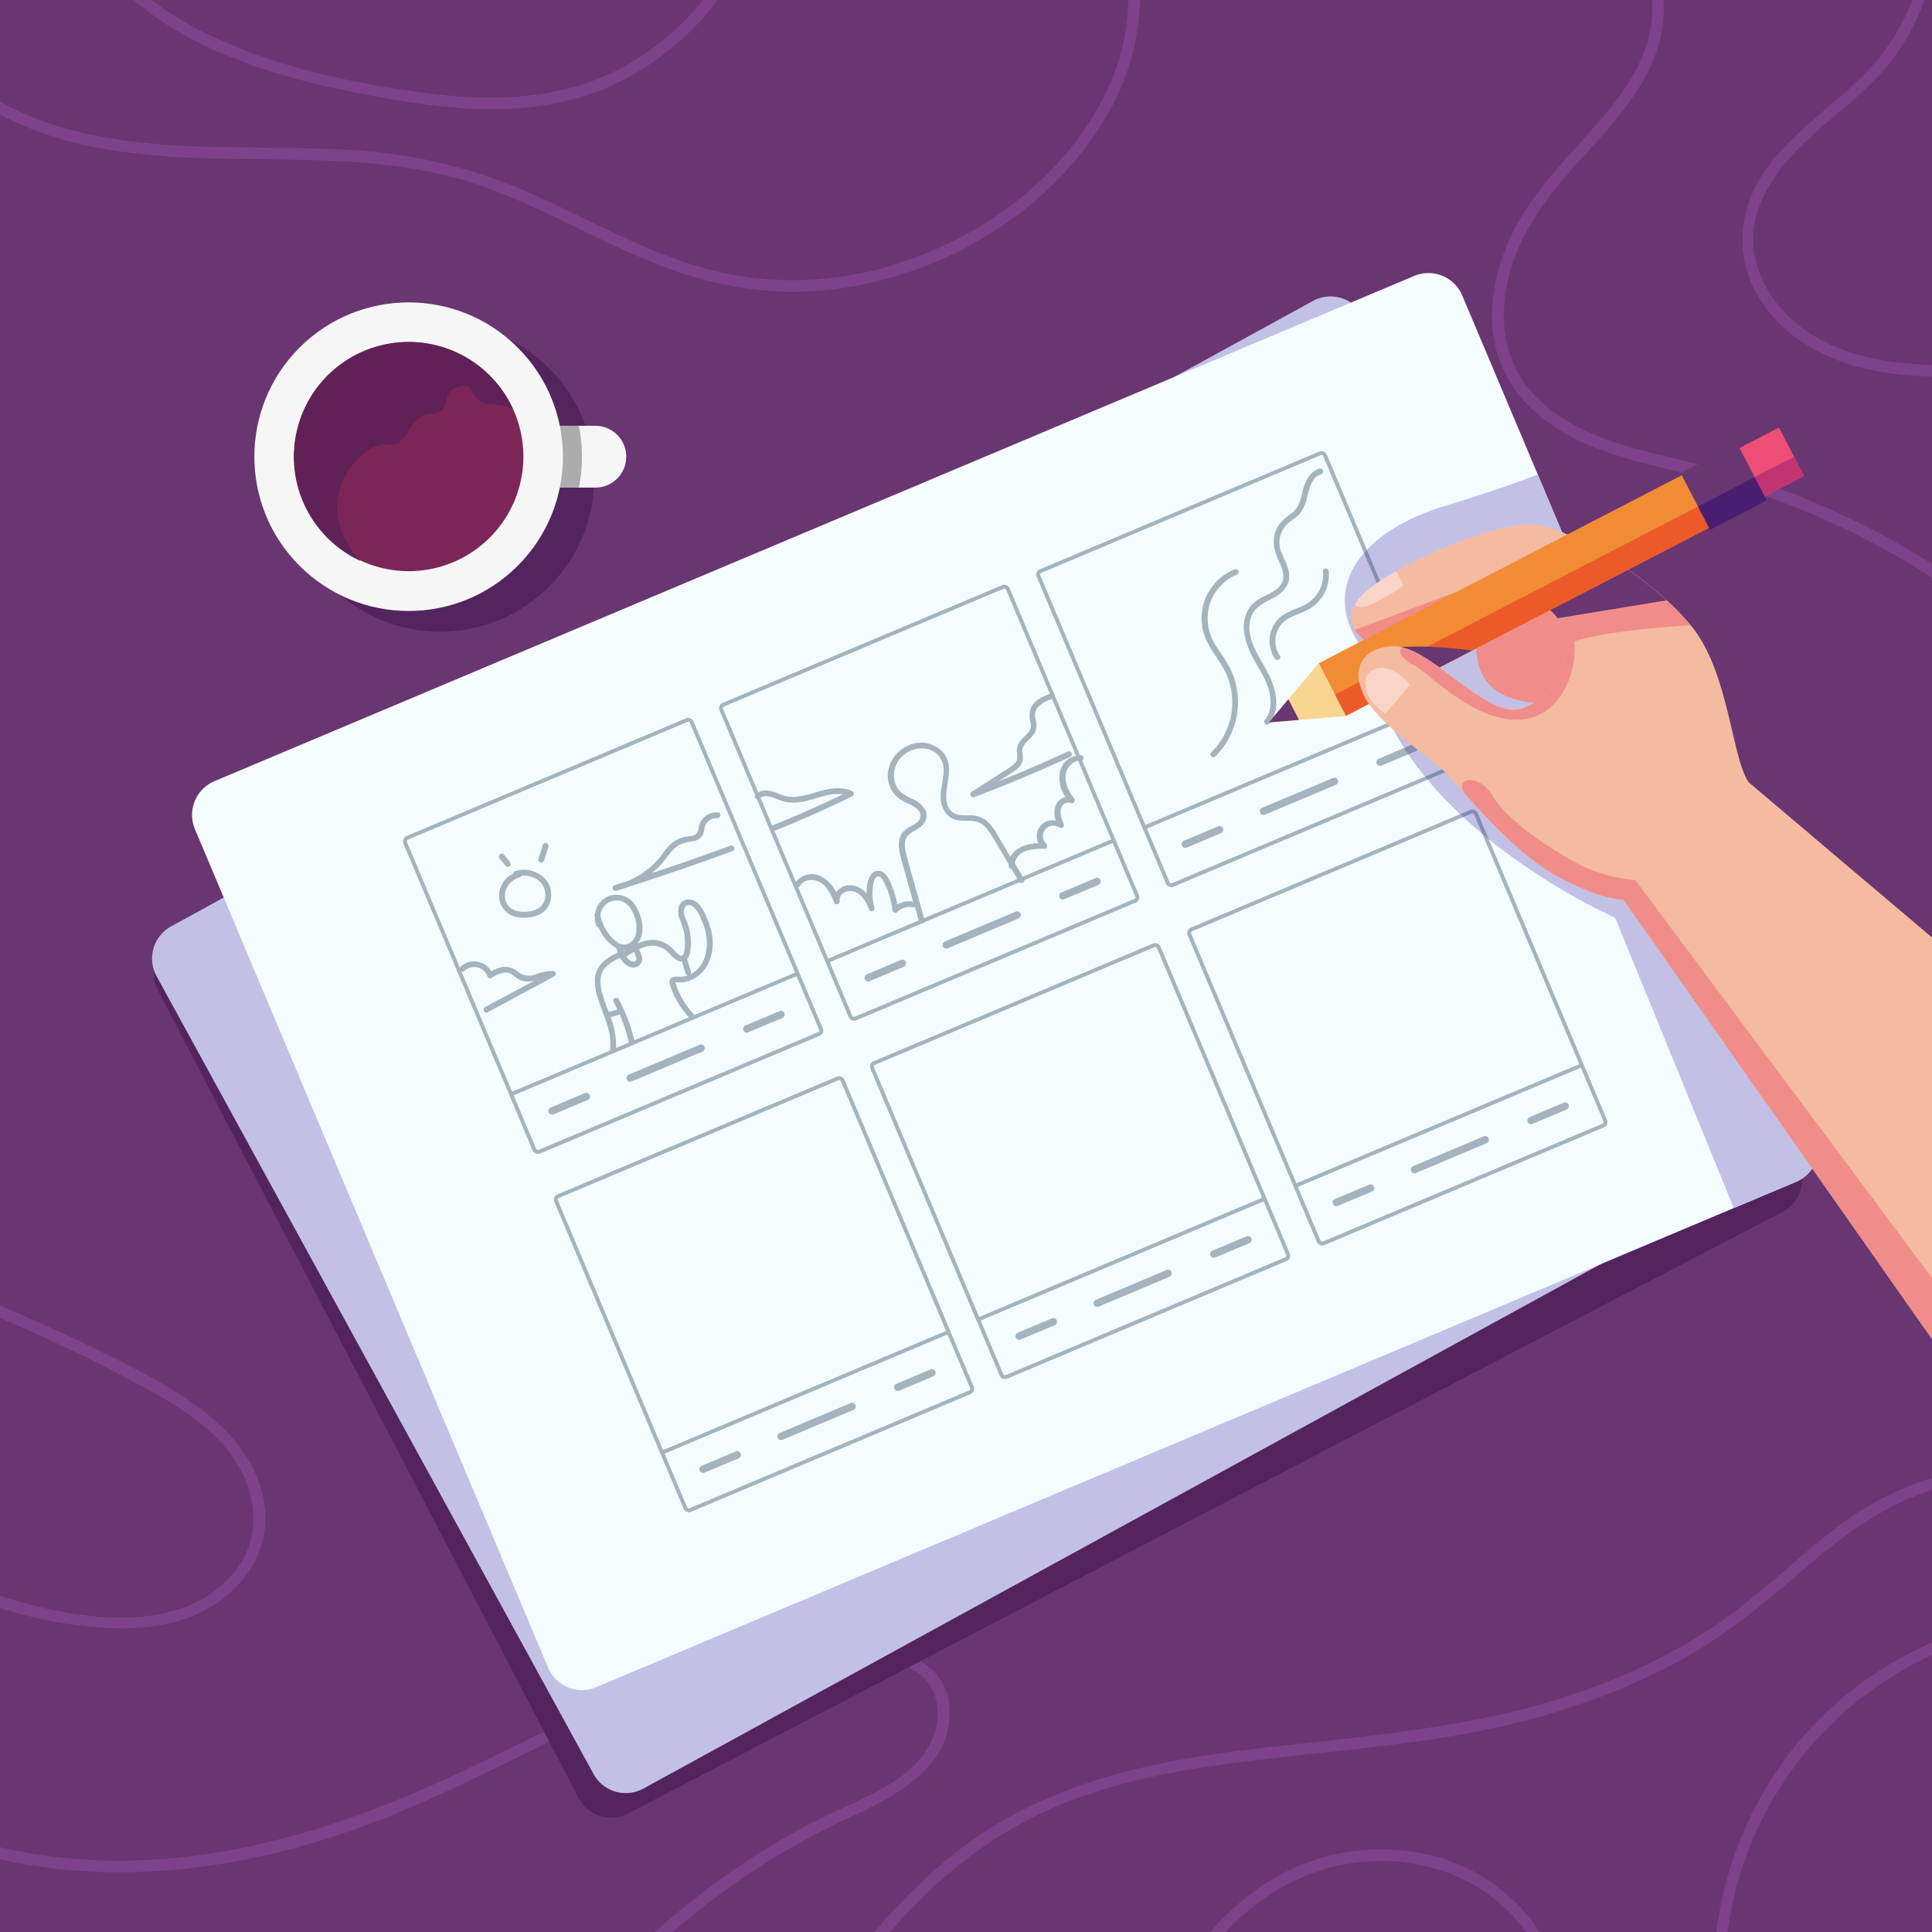 <svg xmlns="http://www.w3.org/2000/svg" viewBox="0 0 500 500"><rect x="0" y="0" width="500" height="500" fill="#808080" stroke="none"/><defs><style>.cls-1{fill:#53245d;}.cls-2{fill:#693671;}.cls-3{fill:#7d4289;}.cls-4{fill:#c3c0e6;}.cls-5{fill:#f4fcff;}.cls-6{opacity:0.38;}.cls-7{fill:none;stroke:#233d54;stroke-miterlimit:10;}.cls-8{fill:#233d54;}.cls-9{fill:#f6f6f6;}.cls-10{fill:#acacac;}.cls-11{fill:#7c2657;}.cls-12{fill:#602256;}.cls-13{fill:#f08d8a;}.cls-14{fill:#f5bba0;}.cls-15{fill:#f9d591;}.cls-16{fill:#f18c35;}.cls-17{fill:#ec4e75;}.cls-18{fill:#ed5a29;}.cls-19{fill:#c13373;}.cls-20{fill:#481f70;}.cls-21{fill:#f8d5c8;}</style></defs><g id="BACKGROUND"><path class="cls-1" d="M500,310.33v65.6l-37-63.37-2.77-4.74h0l-2.57-4.37-3.49-6,7.69-3.44,1-.45,4.08-1.83,1.88-.85,1.15-.51.18-.08S485.66,300.65,500,310.33Z"/><rect class="cls-2" width="500" height="500"/><path class="cls-3" d="M500,382.52v3.08c-12.54,4-22.92,11.69-33,20.37s-20.25,17.18-32,23.67a173.63,173.63,0,0,1-37.47,14.91c-26.49,7.31-53.82,8.35-80.9,12.08-13.51,1.87-27,4.54-39.76,9.44a108.4,108.4,0,0,0-33.12,20.33A149,149,0,0,0,230.38,500h-4a143.69,143.69,0,0,1,21.86-21.26C270,462,296.38,456,323.07,452.8c27.86-3.36,55.78-5.07,82.65-13.85a154.72,154.72,0,0,0,37.19-17.6C454.35,413.8,464,404,474.82,395.68A77.79,77.79,0,0,1,500,382.52Z"/><path class="cls-3" d="M500,425.11v3.26c-1.24.55-2.46,1.14-3.67,1.75a91.89,91.89,0,0,0-47.73,61.52q-.94,4.14-1.5,8.36h-2.92a95.56,95.56,0,0,1,25.15-53.55A93.74,93.74,0,0,1,500,425.11Z"/><path class="cls-3" d="M398.47,500h-3.62c-.22-.32-.44-.63-.67-.93-8.53-11.45-22.36-17.4-36.46-17.45-14.44-.06-27.66,5.91-38,15.84-.86.83-1.71,1.67-2.53,2.54h-4.05a74.07,74.07,0,0,1,13.1-11.76,55.42,55.42,0,0,1,41.79-8.59A46.84,46.84,0,0,1,398.47,500Z"/><path class="cls-3" d="M219.82,470.37A195,195,0,0,0,174.12,500H169.5a211.82,211.82,0,0,1,17.06-13.71,193.23,193.23,0,0,1,18.7-11.92c6.43-3.58,13.14-6.47,19.72-9.73,6.4-3.17,12.75-7.18,15.94-13.83,3.11-6.49,2.33-14.37-4.14-18.4-5.91-3.69-13.66-3.77-20.39-3.68a114.56,114.56,0,0,0-24.6,3.14c-32.74,7.63-61.21,26.37-92.18,38.64C70.09,482.2,37.43,488,5.89,482.37q-3-.53-5.89-1.19v-3.12a133.33,133.33,0,0,0,24.06,3.33c34.64,1.6,67.38-9.42,98.2-24.22,29.76-14.27,60.25-31,94.13-31.45,11.59-.15,28.84,1.79,29.36,16.82S231.45,465,219.82,470.37Z"/><path class="cls-3" d="M57.3,414.06c-8.6,6.39-19.65,7.87-30.09,7.24A108.15,108.15,0,0,1,0,416.09v-3.17c.77.27,1.54.52,2.32.76,18.09,5.61,45.09,9.88,58.57-7.17,6.52-8.24,5.81-18.92.54-27.61C56,370,46.79,364.29,37.86,359.37A411.74,411.74,0,0,0,0,341.1v-3.22c7.75,3.27,15.42,6.72,23,10.41,10.17,5,20.75,10,29.75,16.95,8.09,6.24,14.79,14.86,15.85,25.32C69.54,400,64.74,408.54,57.3,414.06Z"/><path class="cls-3" d="M295.09,0a62.93,62.93,0,0,1-9.29,31C270.65,56.14,242,72.46,213,75.17c-15.48,1.44-30.46-1.62-44.75-7.51-14.7-6.06-28.48-14.22-43.5-19.49C92.09,36.7,57,44.77,23.58,37.9A86.9,86.9,0,0,1,0,29.62V26.28c12.3,7,26.68,9.82,40.65,11,16.25,1.37,32.58.56,48.85,1.47A132.89,132.89,0,0,1,135,49c14,6,27.17,13.68,41.56,18.63a86.76,86.76,0,0,0,43.69,3.56c28-5,55.47-23.15,67.09-49.7A55.66,55.66,0,0,0,292,0Z"/><path class="cls-3" d="M185.74,0a71.77,71.77,0,0,1-29.45,23c-17.92,7.42-37.79,5.75-56.44,2.43S62,17.53,45.39,7.72A67.5,67.5,0,0,1,34.64,0h4.62A84,84,0,0,0,57.57,10.6c16.49,7.31,34.9,11.14,52.71,13.49,17.31,2.28,35.32,1.8,51-6.74A69.52,69.52,0,0,0,181.93,0Z"/><path class="cls-3" d="M500,145.94v3.53a204.92,204.92,0,0,0-48-22.73c-12.46-4-25.62-5.8-37.88-10.38-10.58-4-20.79-10.7-25.38-21.41-4.42-10.28-2.79-22,1.48-32,4.56-10.69,12.38-19,20.06-27.52,7.41-8.23,15.13-17.25,16.95-28.55A31.36,31.36,0,0,0,427.58,0h2.95a34.42,34.42,0,0,1-.38,7.69c-2,12-10.31,21.68-18.23,30.43s-16,17.53-20.07,28.93-4,24.33,4.13,33.92c8.56,10.12,21.83,13.94,34.23,16.89,11.89,2.82,23.56,5.9,35,10.4A210,210,0,0,1,500,145.94Z"/><path class="cls-3" d="M500,94.46v3a101,101,0,0,1-10.69-.82c-13-1.78-25.7-7.13-33.28-18.32-7.15-10.58-6.56-23.14.43-33.62C464.3,33,477.08,26.06,486,15.32A55,55,0,0,0,494.93,0h3.18a58.69,58.69,0,0,1-8.74,15.86C481,26.63,468.61,33.34,460.44,44.24c-3.75,5-6.6,10.91-6.71,17.26a27.41,27.41,0,0,0,6.47,17.41c8.62,10.68,22.34,14.48,35.54,15.35C497.16,94.36,498.58,94.42,500,94.46Z"/></g><g id="OBJECTS"><path class="cls-1" d="M465.37,300.82,356.55,92a9.5,9.5,0,0,0-12.81-4L45,243.74a9.5,9.5,0,0,0-4,12.81L149.75,465.32a9.5,9.5,0,0,0,12.81,4L461.33,313.63A9.51,9.51,0,0,0,465.37,300.82Z"/><path class="cls-4" d="M465.78,288.15,352.68,81.66a9.5,9.5,0,0,0-12.89-3.77L44.29,239.74a9.5,9.5,0,0,0-3.77,12.89L153.61,459.12a9.5,9.5,0,0,0,12.89,3.77L462,301A9.5,9.5,0,0,0,465.78,288.15Z"/><path class="cls-5" d="M464.79,305.88l-16.09,6.77-294.42,124a9.48,9.48,0,0,1-12.43-5.06l-91.4-217a9.49,9.49,0,0,1,5.06-12.43L366,71.41a9.49,9.49,0,0,1,12.43,5.07L398,122.85l24.77,58.81L433,206.06l36.81,87.39A9.49,9.49,0,0,1,464.79,305.88Z"/><path class="cls-4" d="M433,206.06l-81.46-39.74c-9.57-14.95,1.18-29.08,22.89-35.54,9.13-2.72,17.21-5.56,23.52-7.93l24.77,58.81Z"/><path class="cls-4" d="M464.79,305.88l-16.09,6.77L418,237.48s-44.43-19.33-59.41-52.74S386.7,152.9,389,154.44c1.25.82,18.12,14.45,33.74,27.22l47.09,111.78A9.5,9.5,0,0,1,464.79,305.88Z"/><g class="cls-6"><rect class="cls-7" x="118.43" y="198.13" width="80.46" height="88.13" rx="0.96" transform="translate(-81.57 80.59) rotate(-22.84)"/><line class="cls-7" x1="132.28" y1="283.19" x2="206.44" y2="251.96"/><path class="cls-8" d="M181.82,272.15l-18.37,7.73a1,1,0,0,1-1.25-.51h0a1,1,0,0,1,.51-1.26l18.36-7.73a1,1,0,0,1,1.26.51h0A1,1,0,0,1,181.82,272.15Z"/><path class="cls-8" d="M202.49,263.44l-8.86,3.73a1,1,0,0,1-1.25-.51h0a1,1,0,0,1,.51-1.26l8.85-3.73a1,1,0,0,1,1.26.51h0A1,1,0,0,1,202.49,263.44Z"/><path class="cls-8" d="M152.11,284.66l-8.86,3.73a1,1,0,0,1-1.25-.51h0a1,1,0,0,1,.51-1.26l8.86-3.73a1,1,0,0,1,1.25.51h0A1,1,0,0,1,152.11,284.66Z"/><path class="cls-8" d="M176.25,254.26a7.48,7.48,0,0,0,3.27-.93c4.33-2.35,5.61-7.6,4.61-12.15a19.58,19.58,0,0,0-1.29-3.85,12.38,12.38,0,0,0-1.82-3.18,3.73,3.73,0,0,0-2.9-1.39,2.69,2.69,0,0,0-2.39,1.79,4.76,4.76,0,0,0,.19,3.36,22.35,22.35,0,0,1,1.16,3.67c.15.81.67,6.68-1.21,5.62a5.84,5.84,0,0,1-1.24-1.14,12.55,12.55,0,0,0-1.53-1.38,6.8,6.8,0,0,0-3.52-1.41,9.16,9.16,0,0,0-4.6.94,6.25,6.25,0,0,0,.68-1.07c1.26-2.6.39-6.15-1-8.5a5.83,5.83,0,0,0-7.09-2.72,5.6,5.6,0,0,0-3.55,4.44.62.62,0,0,0-.14.59l.06.22a6,6,0,0,0,.38,2.36.64.64,0,0,0,.57.45,11.8,11.8,0,0,0,3.92,5,5.45,5.45,0,0,0,.66.39c.13.38.27.77.42,1.16-2.83,1.3-5.58,3.13-5.92,6.52a14.24,14.24,0,0,0,.88,5.63c.66,2.11,1.53,4.15,2.19,6.25a16.5,16.5,0,0,1,.88,6.79.67.67,0,0,0,.2.6.74.74,0,0,0,1.28-.4c0-.05,0-.1,0-.15a20.07,20.07,0,0,0-1.37-8.53h0l1.74-.46a.54.54,0,0,0,.28-.11.45.45,0,0,0,.22-.19l.05-.07a42.72,42.72,0,0,1,2.45,7.42.76.76,0,0,0,.24.41c.46.42,1.37.18,1.26-.54a.13.13,0,0,0,0-.06,45.51,45.51,0,0,0-4.1-11c-.45-.84-1.84-.27-1.38.59.37.69.71,1.4,1,2.12a.49.49,0,0,0-.24,0l-1.75.46a.56.56,0,0,0-.28.1l0,0c-.16-.46-.33-.92-.49-1.37-1.14-3.12-2.9-7.4-.27-10.24a11,11,0,0,1,3.73-2.39,5.31,5.31,0,0,0,2.12,2.16,2.61,2.61,0,0,0,2.73-.13,2.26,2.26,0,0,0,.7-2.63c-.16-.55-.4-1.07-.61-1.6,0,0,0,0,0-.05a7.73,7.73,0,0,1,4-.88,5.69,5.69,0,0,1,3.15,1.37c.81.67,1.44,1.58,2.3,2.18a2.69,2.69,0,0,0,1.61.52c.3,1,.61,2.06.92,3.09a.71.71,0,0,0,.67.46l-.58.19a5.76,5.76,0,0,1-1.8.2,3.46,3.46,0,0,0-1.72.17c-1.3.66-.49,2.3-.11,3.28a22.49,22.49,0,0,0,4.66,7.33.44.44,0,0,0,.15.12.8.8,0,0,0,1.21-.51.61.61,0,0,0-.18-.53,21.59,21.59,0,0,1-4.33-6.67q-.2-.48-.36-1a6,6,0,0,1-.28-.75A13.7,13.7,0,0,1,176.25,254.26Zm-14.58-8.14a.71.71,0,0,0-.43-.13l0-.07a4.7,4.7,0,0,0,.75,0Zm2.92,2.46a.82.82,0,0,1-.25.2l-.21.07-.2,0a1.65,1.65,0,0,1-1-.38,4,4,0,0,1-.87-.91.8.8,0,0,0,.25-.11c.57-.38,1.16-.77,1.78-1.13.18.45.35.89.5,1.35a1.83,1.83,0,0,1,.07.23,2,2,0,0,1,0,.35A.6.6,0,0,1,164.59,248.58Zm0-6.92a3.76,3.76,0,0,1-1.87,2.53,2.93,2.93,0,0,1-2.9-.3,11.53,11.53,0,0,1-4.43-6.89,4.16,4.16,0,0,1,7.69-2A8.89,8.89,0,0,1,164.59,241.66Zm13.22,6.53a4.22,4.22,0,0,0,.88-2.37,15.12,15.12,0,0,0-.91-7.26c-.4-1-1.05-2.22-.69-3.37s1.46-1.13,2.29-.54a7.53,7.53,0,0,1,2,3.06,18.11,18.11,0,0,1,1.27,3.67c.87,4-.16,8.93-4,10.76a.81.81,0,0,0,.15-.8Z"/><path class="cls-8" d="M143.18,251.28a15,15,0,0,0-4.77.93,4.48,4.48,0,0,1-4.2-.55,5.19,5.19,0,0,0-3.88-1.45,8.46,8.46,0,0,0-3.17,1.18,5.16,5.16,0,0,0-7.92-1.28c-.71.65.21,1.84.93,1.18a3.66,3.66,0,0,1,6,1.44.76.76,0,0,0,1.15.3,7.17,7.17,0,0,1,3.64-1.35c1.44,0,2.31,1.35,3.54,1.92a5.55,5.55,0,0,0,3.89.12l-12.81,6.89c-.85.45-.27,1.84.58,1.38l17.24-9.27C144,252.4,144,251.33,143.18,251.28Z"/><path class="cls-8" d="M189,218.86q-10.1,3.75-20.33,7.11a22.26,22.26,0,0,0,2.46-2.3c1.6-1.73,2.69-4,4.88-5.12a14.24,14.24,0,0,1,3.41-.87,3.28,3.28,0,0,0,2.47-1.67c.48-1,.3-2.13,1-3a3.19,3.19,0,0,1,2.69-1.27c1,.06,1.16-1.43.2-1.49a4.76,4.76,0,0,0-4.62,2.74,5.22,5.22,0,0,0-.38,1.39,2.09,2.09,0,0,1-.59,1.45c-.85.66-2.23.56-3.23.82a8.25,8.25,0,0,0-3.19,1.62,14.56,14.56,0,0,0-2.34,2.73,22,22,0,0,1-5.07,4.89,21.5,21.5,0,0,1-4,2.16L159,229.1c-.8.25-.44,1.63.39,1.44a23.47,23.47,0,0,0,3.42-1.09q13.5-4.29,26.8-9.21C190.48,219.91,189.89,218.52,189,218.86Z"/><path class="cls-8" d="M141.48,227.9a7.59,7.59,0,0,0-8-2.5.78.78,0,0,0-.63.67,6.47,6.47,0,0,0-3.7,5.53,5.93,5.93,0,0,0,1.25,3.75,5.55,5.55,0,0,0,3.47,2c2.74.49,6.37-.08,7.92-2.64A6.25,6.25,0,0,0,141.48,227.9Zm-.56,5.14c-.8,2.36-3.36,3-5.63,2.91a5.2,5.2,0,0,1-3.09-.92,4.18,4.18,0,0,1-1.48-2.61c-.4-2.53,1.47-4.67,3.78-5.4a.58.58,0,0,0,.41-.34,6.17,6.17,0,0,1,4.68,1.37A4.72,4.72,0,0,1,140.92,233Z"/><path class="cls-8" d="M141.5,218.2a.77.77,0,0,0-1,.42c-.37,1.19-.75,2.38-1.12,3.57a.83.83,0,0,0,0,.58.8.8,0,0,0,.41.4.76.76,0,0,0,1-.41l1.12-3.58a.8.8,0,0,0,0-.57A.78.78,0,0,0,141.5,218.2Z"/><path class="cls-8" d="M132,223.14l-1.55-1.93a.75.75,0,0,0-1.18.93l1.55,1.93a.76.76,0,0,0,1,.13A.77.77,0,0,0,132,223.14Z"/><rect class="cls-7" x="200.24" y="163.67" width="80.46" height="88.13" rx="0.96" transform="translate(-61.78 109.64) rotate(-22.84)"/><line class="cls-7" x1="214.08" y1="248.74" x2="288.24" y2="217.5"/><path class="cls-8" d="M263.62,237.69l-18.36,7.73a1,1,0,0,1-1.26-.51h0a1,1,0,0,1,.51-1.25l18.36-7.74a1,1,0,0,1,1.26.51h0A1,1,0,0,1,263.62,237.69Z"/><path class="cls-8" d="M284.29,229l-8.86,3.73a1,1,0,0,1-1.25-.51h0a.94.94,0,0,1,.51-1.25l8.86-3.74a1,1,0,0,1,1.25.52h0A1,1,0,0,1,284.29,229Z"/><path class="cls-8" d="M233.91,250.2l-8.85,3.73a1,1,0,0,1-1.26-.51h0a1,1,0,0,1,.51-1.25l8.86-3.73a.94.94,0,0,1,1.25.51h0A1,1,0,0,1,233.91,250.2Z"/><path class="cls-8" d="M279.76,195.47a5.36,5.36,0,0,0-5.37,4,8.52,8.52,0,0,0,1.35,6.78,3.82,3.82,0,0,0-2.37,1.85,5.43,5.43,0,0,0-.12,4.26,4.1,4.1,0,0,0-4.49,5.9,10,10,0,0,0-5.35,1.39,5.69,5.69,0,0,0-1.9,2.12l-3.23-5.44a13.63,13.63,0,0,0-3-4A6.92,6.92,0,0,0,251,211c-1.39,0-3,.12-4.26-.64-1.45-.9-1.91-2.78-1.88-4.39.08-3.62,1.86-7.4-.4-10.73a7.63,7.63,0,0,0-9-2.47,8.81,8.81,0,0,0-5.69,7.31,7.92,7.92,0,0,0,1.22,4.79,8.67,8.67,0,0,0,4,3.09c1.3.6,3.6,1.69,3.19,3.51-.35,1.61-2.52,2.22-3.67,3.1-2.88,2.19-1.82,5.84-1,8.78l2.79,10h0a5.67,5.67,0,0,0-4.06.74,23.84,23.84,0,0,0-1.49-5c-.63-1.47-1.53-3.72-3.44-3.72-2.06,0-2.73,2.41-2.94,4a15,15,0,0,0-.11,1.89,5.82,5.82,0,0,0-3.79-2.15,4.33,4.33,0,0,0-4.09,1.85,8.13,8.13,0,0,0-4.39-4.37,5.15,5.15,0,0,0-6.31,2.1c-.46.85.93,1.4,1.39.56.89-1.65,3.27-1.8,4.81-1.09,2.11,1,3.22,3.33,4,5.4.29.81,1.53.43,1.43-.39-.22-1.93,1.92-2.91,3.53-2.48,2.19.6,3.34,2.73,4.09,4.7.35.92,1.65.32,1.38-.58a12.71,12.71,0,0,1-.48-4.71c.07-.79.36-3.76,1.77-3.22a2.45,2.45,0,0,1,1.09,1.26,20.08,20.08,0,0,1,1.05,2.37,21.89,21.89,0,0,1,1.24,5.06c.07.51.8.91,1.21.49a4.22,4.22,0,0,1,4-1.23.65.65,0,0,0,.59-.15c.07.27.15.54.22.81l.87,3.1c.26.93,1.64.34,1.38-.58l-3.33-11.93c-.49-1.76-1.05-3.51-1.45-5.29-.3-1.33-.55-2.91.2-4.14s2.63-1.79,3.78-2.84a3.47,3.47,0,0,0,1-4.18,6.86,6.86,0,0,0-3.62-3c-1.59-.74-3-1.51-3.84-3.14a6.71,6.71,0,0,1,2.17-8.3c2.56-2,6.55-2.18,8.78.41,2.49,2.88.61,6.83.51,10.15a7.35,7.35,0,0,0,1.3,4.68,5.19,5.19,0,0,0,3.65,1.93c1.55.18,3.22-.12,4.72.41,1.67.59,2.7,2.16,3.58,3.6,1.48,2.44,2.93,4.89,4.38,7.35a4.86,4.86,0,0,0,0,.54.68.68,0,0,0,.68.63l2,3.34a.75.75,0,0,0,1.18-.93l-2.31-3.91a4,4,0,0,1,2.1-2.79c1.69-.94,3.76-.92,5.64-.94.74,0,.76-1,.35-1.35a2.7,2.7,0,0,1,3.44-4.14.76.76,0,0,0,1.14-.89c-.49-1.29-1.15-2.87-.63-4.25a1.87,1.87,0,0,1,2.45-1.23c.69.37,1.29-.6.87-1.16-1.38-1.81-2.64-4.17-2.12-6.52.38-1.72,1.95-3.4,3.82-3.24C280.53,197,280.73,195.55,279.76,195.47Z"/><path class="cls-8" d="M220.47,204.7c-3.06-1.35-6.42-.52-9.47.38a25.38,25.38,0,0,1-5,1.12,8.83,8.83,0,0,1-2.46-.13,16.48,16.48,0,0,1-2.53-.88c-1.74-.67-3.91-1.06-5.43.33-.7.65.22,1.83.93,1.18,1.71-1.57,4.18.1,6,.64a11.79,11.79,0,0,0,5.9,0c3.1-.69,6.5-2.27,9.73-1.77q-8.78,4.27-17.84,7.88a.75.75,0,0,0,.58,1.39q10-4,19.65-8.75A.76.76,0,0,0,220.47,204.7Z"/><path class="cls-8" d="M272,179.45c-2.18.79-4.69,1.86-5.41,4.3a7.21,7.21,0,0,0,.16,3.42,2.76,2.76,0,0,1-.73,2.49c-1.24,1.44-2.88,2.5-2.87,4.6,0,1.12.42,2.28-.42,3.21a15,15,0,0,1-3,2.13L251.41,205c-.73.48,0,1.57.75,1.28q12.59-4.77,24.8-10.4c.87-.41.29-1.79-.59-1.39q-8.89,4.11-18,7.75l1.19-.77c1.11-.72,2.26-1.41,3.33-2.18a4,4,0,0,0,1.8-2.67c.13-1-.32-2.14,0-3.14a6,6,0,0,1,1.56-2,7.22,7.22,0,0,0,1.7-2.15,5,5,0,0,0,.07-3.14,3.37,3.37,0,0,1,.69-3.29,8.84,8.84,0,0,1,3.8-2.07C273.46,180.51,272.87,179.13,272,179.45Z"/><rect class="cls-7" x="282.33" y="129.09" width="80.46" height="88.13" rx="0.96" transform="translate(-41.92 138.8) rotate(-22.84)"/><line class="cls-7" x1="296.18" y1="214.15" x2="370.34" y2="182.92"/><path class="cls-8" d="M345.72,203.11l-18.36,7.73a1,1,0,0,1-1.26-.51h0a1,1,0,0,1,.51-1.26L345,201.34a1,1,0,0,1,1.26.51h0A1,1,0,0,1,345.72,203.11Z"/><path class="cls-8" d="M341.45,121.29c-2.27.68-3.49,2.89-4.11,5-.36,1.22-.58,2.47-1,3.66a6.45,6.45,0,0,1-2.22,3,13.83,13.83,0,0,0-2.87,2.53,8,8,0,0,0-1.49,3.36c-.48,2.61.54,4.81,1.54,7.15a7.6,7.6,0,0,1,.84,3.58,4.36,4.36,0,0,1-1.93,3c-2,1.53-4.7,2.12-6.39,4.12-3.36,4-1.72,9.56.47,13.63,1.44,2.68,3.24,5.25,4.07,8.21.7,2.55.76,5.58-1,7.74-.61.74.45,1.81,1.06,1.06,3.34-4.12,1.65-9.65-.62-13.82s-5.84-9.11-3.88-14.14c1-2.49,3.37-3.41,5.55-4.58s4.12-2.89,4.18-5.5-1.57-4.7-2.26-7a6.61,6.61,0,0,1,1.73-6.63c1-1,2.37-1.65,3.29-2.77a9.89,9.89,0,0,0,1.78-3.83c.6-2.23,1.08-5.52,3.67-6.3A.75.75,0,0,0,341.45,121.29Z"/><path class="cls-8" d="M343.88,147.87c-.08-1-1.59-1-1.5,0a8.79,8.79,0,0,1-1.32,5.56,9.5,9.5,0,0,1-4.64,3.69c-1.89.8-3.91,1.44-5.42,2.88a8.34,8.34,0,0,0-1.07,10.46c.55.78,1.86,0,1.3-.76a6.77,6.77,0,0,1,1.38-9.1c1.7-1.26,3.82-1.75,5.69-2.7a10.25,10.25,0,0,0,5.58-10Z"/><path class="cls-8" d="M317.54,171.48c-.94-1.55-2-3-3-4.57A12.91,12.91,0,0,1,313,156.62a12.31,12.31,0,0,1,7-7.87.77.77,0,0,0,.52-.92.75.75,0,0,0-.92-.52,13.68,13.68,0,0,0-8,16.8c1.09,3.48,3.62,6.16,5.28,9.34a18.06,18.06,0,0,1-3.41,21.26c-.69.68.37,1.74,1.06,1.06a19.77,19.77,0,0,0,5.14-19.33A20.34,20.34,0,0,0,317.54,171.48Z"/><path class="cls-8" d="M366.39,194.4l-8.86,3.73a1,1,0,0,1-1.25-.51h0a1,1,0,0,1,.51-1.26l8.86-3.73a1,1,0,0,1,1.25.51h0A1,1,0,0,1,366.39,194.4Z"/><path class="cls-8" d="M316,215.62l-8.86,3.73a1,1,0,0,1-1.25-.51h0a1,1,0,0,1,.51-1.26l8.86-3.73a1,1,0,0,1,1.25.51h0A1,1,0,0,1,316,215.62Z"/><rect class="cls-7" x="157.5" y="290.87" width="80.46" height="88.13" rx="0.96" transform="translate(-114.51 103.02) rotate(-22.84)"/><line class="cls-7" x1="171.35" y1="375.93" x2="245.5" y2="344.7"/><path class="cls-8" d="M220.88,364.88l-18.36,7.74a1,1,0,0,1-1.26-.51h0a1,1,0,0,1,.52-1.26l18.36-7.73a.94.94,0,0,1,1.25.51h0A.94.94,0,0,1,220.88,364.88Z"/><path class="cls-8" d="M241.55,356.18l-8.85,3.73a1,1,0,0,1-1.26-.51h0a1,1,0,0,1,.51-1.26l8.86-3.73a1,1,0,0,1,1.25.51h0A1,1,0,0,1,241.55,356.18Z"/><path class="cls-8" d="M191.18,377.4l-8.86,3.73a1,1,0,0,1-1.26-.51h0a1,1,0,0,1,.51-1.26l8.86-3.73a1,1,0,0,1,1.26.51h0A1,1,0,0,1,191.18,377.4Z"/><rect class="cls-7" x="239.3" y="256.41" width="80.46" height="88.13" rx="0.96" transform="translate(-94.72 132.08) rotate(-22.84)"/><line class="cls-7" x1="253.15" y1="341.48" x2="327.3" y2="310.24"/><path class="cls-8" d="M302.68,330.43l-18.36,7.73a.94.94,0,0,1-1.25-.51h0a.94.94,0,0,1,.51-1.25l18.36-7.74a1,1,0,0,1,1.25.51h0A1,1,0,0,1,302.68,330.43Z"/><path class="cls-8" d="M323.35,321.72l-8.85,3.73a1,1,0,0,1-1.26-.51h0a1,1,0,0,1,.51-1.26l8.86-3.73a1,1,0,0,1,1.26.52h0A1,1,0,0,1,323.35,321.72Z"/><path class="cls-8" d="M273,342.94l-8.86,3.73a1,1,0,0,1-1.26-.51h0a1,1,0,0,1,.52-1.25l8.85-3.74a1,1,0,0,1,1.26.52h0A1,1,0,0,1,273,342.94Z"/><rect class="cls-7" x="321.4" y="221.83" width="80.46" height="88.13" rx="0.96" transform="translate(-74.86 161.24) rotate(-22.84)"/><line class="cls-7" x1="335.25" y1="306.89" x2="409.4" y2="275.66"/><path class="cls-8" d="M384.78,295.84l-18.36,7.74a1,1,0,0,1-1.25-.51h0a1,1,0,0,1,.51-1.26L384,294.08a.94.94,0,0,1,1.25.51h0A.94.94,0,0,1,384.78,295.84Z"/><path class="cls-8" d="M405.45,287.14l-8.85,3.73a1,1,0,0,1-1.26-.51h0a1,1,0,0,1,.51-1.26l8.86-3.73a1,1,0,0,1,1.25.51h0A1,1,0,0,1,405.45,287.14Z"/><path class="cls-8" d="M355.08,308.36l-8.86,3.73a1,1,0,0,1-1.26-.51h0a1,1,0,0,1,.52-1.26l8.85-3.73a1,1,0,0,1,1.26.51h0A1,1,0,0,1,355.08,308.36Z"/></g><circle class="cls-1" cx="113.89" cy="123.56" r="39.93" transform="translate(-54.01 116.72) rotate(-45)"/><path class="cls-9" d="M162.07,118.19a8,8,0,0,1-8,8h-23.9a8,8,0,1,1,0-16h23.9A8,8,0,0,1,162.07,118.19Z"/><path class="cls-10" d="M150.61,118.19a40.39,40.39,0,0,1-.8,8H130.19a8,8,0,1,1,0-16h19.62A40.37,40.37,0,0,1,150.61,118.19Z"/><circle class="cls-9" cx="105.76" cy="118.19" r="39.93" transform="translate(-52.6 109.4) rotate(-45)"/><path class="cls-11" d="M135.45,118.19a29.66,29.66,0,1,1-2.57-12.11A29.7,29.7,0,0,1,135.45,118.19Z"/><path class="cls-12" d="M132.88,106.08c-1.78-1.14-3.92-1.35-6.33-1.5-5.12-.31-3.08-6-8.09-4.4s-.62,6.44-7.07,7-5.32,9-11.41,7.88c-5.43-1-21.14,13.73-6.78,30.08a29.7,29.7,0,1,1,39.68-39Z"/><path class="cls-13" d="M384.26,156.38s-7.16,17.1,4.42,23.23,29.29-1.7,29.29-1.7V155.09l-19.75-2.21Z"/><path class="cls-14" d="M412,208.79c-.38,0-9.65-4.22-10.64-4.47L395.24,186l-.93-2.8a16.85,16.85,0,0,0,10.91-16.51,13.86,13.86,0,0,0-1.3-5.26,11.87,11.87,0,0,0-.84-1.47,9.72,9.72,0,0,0-4.05-3.4c-.22-.1-.45-.19-.68-.27-9.84-3.44-31.25,9.71-38.11,11a8.4,8.4,0,0,1-1.24.13,9.61,9.61,0,0,1-8.35-4.4,6.36,6.36,0,0,1,0-6.56,12.09,12.09,0,0,1,2.69-3.22,49.68,49.68,0,0,1,8-5.43c11-6.3,27.38-12.47,35.38-12.07,3.14.15,7.66,1.79,12.64,4.35,1.16.59,2.33,1.23,3.53,1.91a108.23,108.23,0,0,1,18.47,13.38,59.57,59.57,0,0,1,6.2,6.45,32.29,32.29,0,0,1,2.45,3.41c7.67,12.39,8.48,31.77,12.73,37.47S412.4,208.79,412,208.79Z"/><path class="cls-13" d="M437.53,161.82c-8.3.48-24.08,1.77-32.31,4.87-.25-4.73-2.63-8.91-6.87-10.4-9.84-3.44-31.25,9.71-38.11,11a9.59,9.59,0,0,1-9.59-4.27L389,148.63l20.31-8.55C419.3,145.18,431.12,153.94,437.53,161.82Z"/><path class="cls-2" d="M431.33,155.37,403.08,160a9.72,9.72,0,0,0-4.05-3.4l-2.85-7.29L412.86,142A108.23,108.23,0,0,1,431.33,155.37Z"/><polygon class="cls-15" points="341.3 171.64 348.35 185.25 348.24 185.31 336.19 186.31 328.38 186.97 333.42 180.96 341.19 171.7 341.3 171.64"/><polygon class="cls-16" points="449.62 132.8 442.29 136.59 381 168.34 361.24 178.58 348.35 185.25 345.49 179.73 341.3 171.64 435.24 122.99 442.58 119.19 446.77 127.28 449.62 132.8"/><polygon class="cls-2" points="333.42 180.96 336.19 186.31 328.38 186.97 333.42 180.96"/><rect class="cls-17" x="448.05" y="113.64" width="16.52" height="14.13" transform="translate(-4.39 223.38) rotate(-27.38)"/><rect class="cls-2" x="437.84" y="117.73" width="16.52" height="16.52" transform="translate(-7.97 219.27) rotate(-27.38)"/><polygon class="cls-18" points="442.29 136.59 381 168.34 361.24 178.58 348.35 185.25 345.49 179.73 357.86 173.32 369.37 167.36 439.43 131.07 439.43 131.07 442.29 136.59"/><rect class="cls-19" x="454.75" y="120.52" width="11.5" height="5.62" transform="translate(-5.13 225.6) rotate(-27.38)"/><rect class="cls-20" x="440.07" y="126.9" width="16.52" height="6.81" transform="translate(-9.7 220.78) rotate(-27.38)"/><path class="cls-2" d="M381,168.34l-19.76,10.24-3.38-5.25-2.94-4.58c4-1.26,9.27-1.55,14.45-1.39C373.61,167.49,377.76,167.92,381,168.34Z"/><path class="cls-14" d="M500,242.62V346.54l-31-44.15h0l-3.39-4.83-2.8-4L458,286.76h0l-37.84-53.91s-5.62.17-17-6c-9.12-4.9-18.74-15.41-24.31-21.73-1.4-1.59-2.54-2.91-3.36-3.82a26.57,26.57,0,0,0-1.91-1.85c-1.82-1.62-4.22-3.48-6.74-5.47l-1.55-1.23c-1.58-1.25-3.17-2.55-4.67-3.88h0c-.49-.42-1-.85-1.42-1.29a36.53,36.53,0,0,1-4.56-4.92c-.13-.17-.25-.34-.36-.5a14.75,14.75,0,0,1-2.52-5.7c-.61-3.2.35-6.07,3.17-7.74.25-.14.51-.28.79-.41l.12-.05a12,12,0,0,1,3.17-.88h0c.38-.06.79-.1,1.21-.13a8.16,8.16,0,0,1,2.28.18l.59.14.88.27a18.84,18.84,0,0,1,2.4,1l.83.44.62.35c1.51.88,3.07,1.93,4.65,3.06.83.59,1.67,1.21,2.52,1.84l.63.47,2.52,1.87.85.63c1.19.86,2.37,1.69,3.53,2.44l.6.39a32.52,32.52,0,0,0,3,1.71c.33.17.66.32,1,.46l.07,0,.34.14a15.42,15.42,0,0,0,1.61.56l.45.11.46.1a4.71,4.71,0,0,0,.52.09l.24,0,.41,0h0l.52,0a6.45,6.45,0,0,0,2.51-.48l2.24,2.47,4.16,4.62,6.89,7.64,4.38.46h0l4.92.52h0l1.88.2h0l11.85,1.25,22.07,2.34Z"/><path class="cls-21" d="M353.94,179.62c-2.17-5.68,2.05-7.24,5-6.64s6,4.17,6,4.17l-6.45,7.59S355.05,182.52,353.94,179.62Z"/><path class="cls-13" d="M500,330.72v15.82l-31-44.15h0l-3.39-4.83-2.8-4L458,286.76h0l-37.84-53.91s-5.62.17-17-6c-9.12-4.9-18.74-15.41-24.31-21.73-2.26-4.05,4-5,7.49.95,4.22,7.15,18,15.58,23.89,18.39a41.6,41.6,0,0,0,13,3.32l13.48,18.08h0l22.19,29.75h0l7.86,10.53h0l3.13,4.19Z"/><path class="cls-21" d="M363.16,151.37c.13.39-5.11,3.71-9.07,5.31-1.76.71-3,.52-3.43-.23a12.09,12.09,0,0,1,2.69-3.22,49.68,49.68,0,0,1,8-5.43C362.09,149.27,363.08,151.14,363.16,151.37Z"/><path class="cls-13" d="M396.54,185.68c-.42.12-.85.23-1.3.32s-.76.13-1.15.18c-12.12,1.34-24.61-12.26-28-13.93-2.65-1.31-5-3.86-3-4.65,9.67,2.59,22.78,19.08,31.2,15.6a16.85,16.85,0,0,0,10.91-16.51,13.86,13.86,0,0,0-1.3-5.26,2.78,2.78,0,0,1,3,2C408.92,168.6,406.59,182.62,396.54,185.68Z"/></g></svg>
